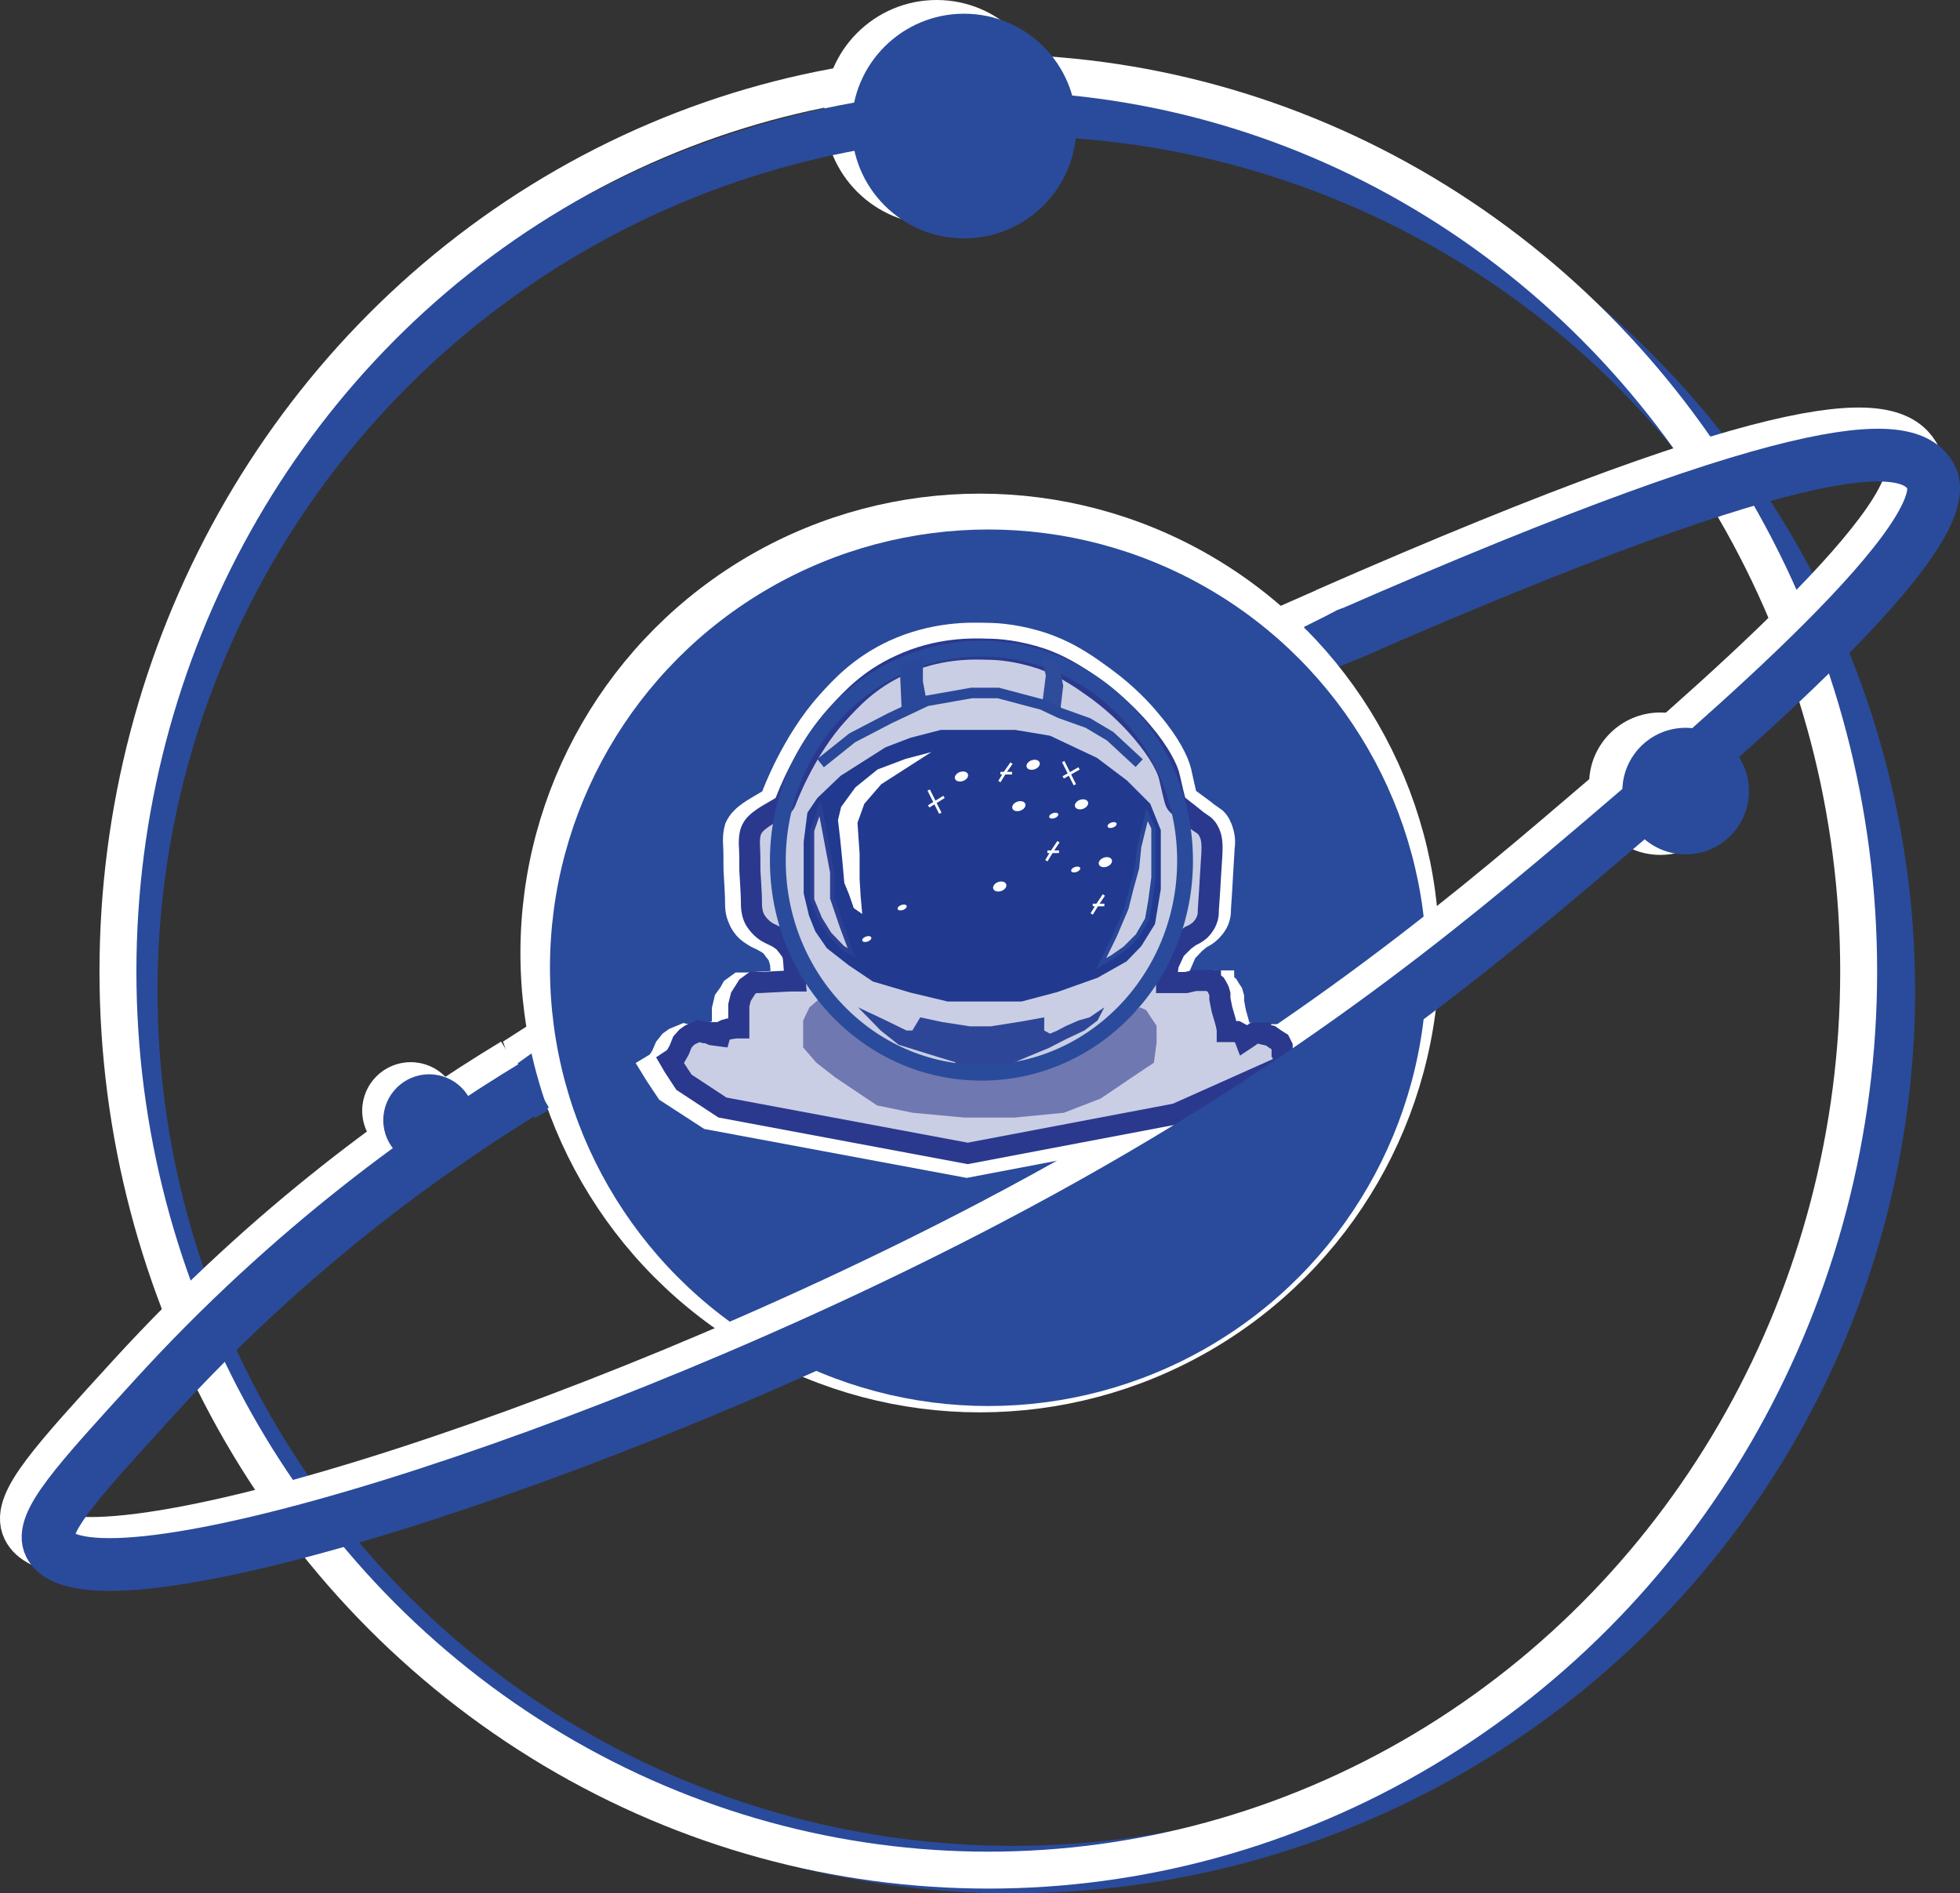 <?xml version="1.0" encoding="UTF-8"?>
<svg id="Calque_22" data-name="Calque 22" xmlns="http://www.w3.org/2000/svg" viewBox="0 0 371.57 359">
  <rect x="0" y="0" width="371.57" height="359" fill="#333333" stroke="none"/>
  <defs>
    <style>
      .cls-1 {
        stroke: #2a398e;
        stroke-width: 4px;
      }

      .cls-1, .cls-2, .cls-3, .cls-4, .cls-5, .cls-6, .cls-7, .cls-8, .cls-9, .cls-10, .cls-11, .cls-12, .cls-13 {
        stroke-miterlimit: 10;
      }

      .cls-1, .cls-2, .cls-4 {
        fill: #c9cee4;
      }

      .cls-2 {
        stroke: #284798;
      }

      .cls-2, .cls-4 {
        stroke-width: .8px;
      }

      .cls-3 {
        stroke-width: .5px;
      }

      .cls-3, .cls-5, .cls-6, .cls-7, .cls-8, .cls-9, .cls-10, .cls-11, .cls-12 {
        fill: none;
      }

      .cls-3, .cls-7, .cls-8, .cls-10, .cls-12, .cls-13 {
        stroke: #fff;
      }

      .cls-4 {
        stroke: #2c4093;
      }

      .cls-5 {
        stroke-width: 9px;
      }

      .cls-5, .cls-6, .cls-11 {
        stroke: #2a4b9b;
      }

      .cls-14 {
        fill: #2e4697;
      }

      .cls-14, .cls-15, .cls-16, .cls-17, .cls-18, .cls-19, .cls-20, .cls-21 {
        stroke-width: 0px;
      }

      .cls-6 {
        stroke-width: 3px;
      }

      .cls-7 {
        stroke-width: 5px;
      }

      .cls-15 {
        fill: #3abcdb;
      }

      .cls-8 {
        stroke-width: 11px;
      }

      .cls-16 {
        fill: #2a4b9b;
      }

      .cls-17 {
        fill: #2f4c9b;
      }

      .cls-9 {
        stroke: #2a4899;
        stroke-width: 2px;
      }

      .cls-18 {
        fill: #213a8f;
      }

      .cls-10 {
        stroke-width: 7px;
      }

      .cls-11 {
        stroke-width: 10px;
      }

      .cls-12 {
        stroke-width: 8px;
      }

      .cls-19 {
        fill: #7078b1;
      }

      .cls-20, .cls-13 {
        fill: #fff;
      }

      .cls-21 {
        fill: #2a4899;
      }
    </style>
  </defs>
  <polygon class="cls-20" points="249.76 111.8 237.06 117.4 244.26 122.2 245.46 122.6 253.76 119.4 249.76 111.8"/>
  <polygon class="cls-20" points="95.36 197.5 104.86 191.4 105.66 200.6 98.16 205.7 95.36 197.5"/>
  <circle class="cls-20" cx="177.56" cy="21.3" r="21.3"/>
  <polygon class="cls-16" points="98.16 201.6 109.06 193.8 113.16 205.2 101.36 212 98.16 201.6"/>
  <polygon class="cls-16" points="256.06 114.9 240.16 122.4 249.86 127.2 251.26 127.5 261.76 123.1 256.06 114.9"/>
  <circle class="cls-5" cx="191.96" cy="187.9" r="166.6"/>
  <ellipse class="cls-10" cx="187.36" cy="184.2" rx="165" ry="170.4"/>
  <circle class="cls-12" cx="185.76" cy="180.7" r="83.1"/>
  <circle class="cls-13" cx="77.86" cy="210.6" r="8.7"/>
  <circle class="cls-16" cx="187.36" cy="183.5" r="83.1"/>
  <circle class="cls-16" cx="182.76" cy="23.9" r="21.3"/>
  <path class="cls-8" d="M251.76,116.9c90.9-39.9,106.7-36.7,110.6-30.2,6.4,10.7-40,50.3-61.7,68.8-24.7,21.1-57.5,48.6-112.4,77.4C110.25,273.8,13.15,303.9,5.85,289.5c-2.1-4.1,5.2-12,19.7-27.9,26.4-28.9,53-47.7,72.3-59.4"/>
  <circle class="cls-20" cx="314.76" cy="148.6" r="13.5"/>
  <circle class="cls-16" cx="82.06" cy="212" r="7.7"/>
  <circle class="cls-15" cx="320.26" cy="153.6" r="8.2"/>
  <circle class="cls-16" cx="319.56" cy="150" r="12"/>
  <polygon class="cls-16" points="254.56 115.3 253.46 115.7 251.16 116.9 247.16 118.9 247.66 119.4 251.66 118.7 253.96 122.6 257.26 120.9 254.56 115.3"/>
  <circle class="cls-16" cx="81.36" cy="212.4" r="8.7"/>
  <path class="cls-7" d="M148.56,182.7c-.4-.9-.3-1.1-.6-1.7-.2-.3-.3-.6-.7-1-.4-.6-.7-.9-1.1-1.3,0,0-.3-.2-1-.6-1.2-.7-1.4-.6-2.1-1.1-.3-.2-1-.6-1.6-1.3-.6-.7-.9-1.4-1-1.7-.5-1.1-.5-2.1-.5-2.5,0-2.2-.2-4.4-.3-6.6,0-1.8,0-3.6-.1-5.3,0-.8,0-1.6.3-2.6.5-1.1,1.3-1.8,1.8-2.2,1.6-1.3,4.4-2.6,4.8-3.1.2-.3.3-.5.4-.8,0,0,3.7-10.1,10.4-17.5,2.5-2.8,6.1-6.7,12.3-9.6,7.6-3.5,14.5-3.3,17.6-3.2,2,0,6,.3,10.7,1.9,5.1,1.8,8.4,4.3,11.3,6.4,4.2,3.1,7,6.1,8.7,8.2,3.5,4.1,5.1,7.5,5.5,9.2.2.9.4,1.8.6,2.7.3,1.3.4,1.9.7,2.4.3.4.5.5,2,1.6,1.4,1,1.2.9,2.1,1.6,1.1.8,1.4.9,1.7,1.3.1.1.6.8.9,1.9.4,1.3.3,2.4.2,2.9,0,0,0,.4-.3,5.1-.2,4.1-.4,6.1-.4,6.8,0,.3,0,.9-.3,1.7-.4,1-1.1,1.7-1.4,2-.6.6-1.2.9-1.8,1.2l-1.2,1-1.7,1.8-1.3,3-.4,2.6v1h3.9l1.8-.4h1.7c0-.1,1,0,1,0h.3c0,.1.3.3.3.3l.3.2.4.3.3.5.4.6.2.7v.9l.4,2.1.5,1.8.3,1.1.2,1v.4h1.9l1.4.7.4.8,1-.6.9-.6h1.3c0,.1,1.1.3,1.1.3l.8.2,1.1.7.8.5.4.9v1.5l.4.7,1.2.4,1.1.4-23.8,10.6-41.5,7.9-48.8-9.1-7.7-5-2-3-.8-1.3,1-.6.9-1.4.7-1.6.8-1,.7-.5,1.7-.7,1.2.3h.7c0,.1.7.4.7.4l1.5.2.2-.8.8-.4.7-.2,1.3-.2h.6v-4.5l.4-1.7.8-1.1.5-.9,1.1-.8h1.3l6.2-.4h1l-.3-4h0l.1.2Z"/>
  <path class="cls-1" d="M150.56,182.1c-.3-.9-.2-1-.5-1.6-.2-.3-.3-.5-.7-1s-.7-.9-1.1-1.2c0,0-.3-.2-.9-.6-1.2-.6-1.3-.6-2-1-.3-.2-.9-.6-1.5-1.3-.6-.7-.9-1.3-1-1.6-.4-1.1-.4-2-.4-2.4,0-2.1-.2-4.2-.3-6.3,0-1.7,0-3.4-.1-5.1,0-.7,0-1.5.3-2.4.4-1.1,1.2-1.7,1.7-2.1,1.5-1.2,4.2-2.4,4.5-2.9.2-.2.3-.5.4-.7,0,0,3.5-9.6,9.9-16.6,2.4-2.6,5.8-6.4,11.7-9.1,7.2-3.4,13.8-3.2,16.7-3.1,2,0,5.7.3,10.2,1.8,4.8,1.7,8,4.1,10.8,6.1,4,3,6.7,5.9,8.3,7.8,3.3,3.9,4.9,7.1,5.2,8.8.2.9.4,1.7.6,2.6.3,1.2.4,1.8.7,2.2.3.4.4.4,1.9,1.6,1.3,1,1.1.9,2,1.6,1.1.8,1.3.8,1.7,1.3.1.1.6.7.9,1.8.3,1.2.2,2.2.2,2.8,0,0,0,.4-.3,4.9-.2,3.9-.4,5.8-.4,6.5,0,.3,0,.9-.3,1.6-.4,1-1,1.6-1.3,1.9-.6.5-1.1.8-1.8,1.1l-1.2.9-1.7,1.7-1.3,2.8-.3,2.5v.9h3.7l1.7-.4h2.9c0,.1.3.3.3.3l.3.2.4.3.3.5.3.6.2.7v.9l.4,2,.5,1.7.3,1.1.2,1v.4h1.8l1.3.7.3.8.9-.6.8-.6h1.2c0,.1,1.1.3,1.1.3l.8.2,1,.7.8.5.4.8v1.4l.4.7,1.1.3,1,.3-22.6,10.1-39.5,7.5-46.5-8.7-7.3-4.8-1.9-2.9-.7-1.2.9-.6.8-1.4.6-1.5.8-.9.7-.5,1.6-.7,1.1.3h.7c0,.1.7.4.7.4l1.5.2.2-.7.8-.4.7-.2,1.3-.2h.6v-4.3l.4-1.6.7-1.1.5-.8,1.1-.8h1.2l5.9-.3h.9l-.3-3.8h0l.1-.1Z"/>
  <polygon class="cls-14" points="174.46 192.9 178.66 193.8 183.86 194.6 187.86 194.6 193.56 193.7 197.96 192.9 197.96 195.4 199.06 196 200.46 195.4 202.16 194.5 204.46 193.5 206.56 192.9 209.36 191 208.06 193.5 205.56 195.4 202.16 197 198.86 198.7 195.96 199.9 192.36 201.4 190.86 202.3 188.36 203.3 184.46 203.3 182.06 203.3 181.06 201.4 177.76 200.4 170.36 198.1 166.96 195.4 162.66 191 167.76 193.4 171.86 195.4 172.96 195.4 174.46 192.9"/>
  <g>
    <polygon class="cls-19" points="153.46 191 152.26 193.5 152.26 196.3 152.26 198.6 154.76 201.5 158.36 204.3 166.26 209.6 173.06 211 182.76 211.9 192.36 211.9 201.66 211 208.66 208.3 214.56 204.3 218.76 201.5 219.26 197.7 219.26 194.5 217.26 191.5 216.06 191 208.26 197.7 200.66 201.5 191.16 203.3 182.56 203.3 174.56 202.6 168.46 199.9 153.46 191"/>
    <polygon class="cls-19" points="155.56 189.2 153.46 191 155.56 196 161.76 197.2 163.66 195.9 155.56 189.2"/>
  </g>
  <ellipse class="cls-6" cx="186.06" cy="163.2" rx="38.6" ry="40.2"/>
  <polygon class="cls-18" points="167.86 141.7 159.36 147.1 154.96 151.3 153.06 154.1 152.36 159.6 152.36 164.4 152.36 169.4 153.36 173.6 154.56 176.6 156.76 179.8 160.86 183 165.46 186.1 172.56 188.2 179.66 189.9 187.36 189.9 193.66 189.9 200.46 188.1 208.06 185.4 213.56 182.3 216.36 179.4 218.96 175.2 220.06 168.6 220.06 163.2 220.06 157.4 218.06 152.4 213.66 148 207.96 143.7 199.06 139.5 192.46 138.4 184.76 138.4 178.36 138.4 172.56 139.9 167.86 141.7"/>
  <polygon class="cls-4" points="155.46 153.2 153.96 157.5 153.96 161.6 153.96 166.2 153.96 170.6 155.46 174.2 157.26 177.1 159.76 179.7 161.46 180.7 159.56 175.6 157.76 170.3 157.76 165.4 155.46 153.2"/>
  <polygon class="cls-2" points="217.46 154.5 218.66 157 218.66 160.5 218.66 166.4 218.06 170.9 217.46 174.3 215.66 177.4 213.26 179.8 210.96 181.4 208.76 182.7 211.26 177.6 212.46 174.8 213.56 172.2 214.46 168.6 215.56 164.6 215.96 160.6 217.46 154.5"/>
  <g>
    <polyline class="cls-3" points="200.66 159.6 199.46 161.4 198.36 163.2"/>
    <line class="cls-3" x1="198.56" y1="161.5" x2="200.76" y2="161.5"/>
  </g>
  <polygon class="cls-21" points="174.96 124.7 174.96 129.2 175.66 132.9 170.96 135.2 170.56 126.1 174.96 124.7"/>
  <polygon class="cls-17" points="197.56 124.9 198.26 128.1 197.56 133.6 200.96 135.2 201.56 130 200.76 126 197.56 124.9"/>
  <polyline class="cls-9" points="155.56 144.7 161.56 139.9 168.66 136.2 175.66 132.9 184.16 131.4 187.36 131.4 189.26 131.4 197.56 133.6 200.96 135.2 206.26 137.1 210.46 139.6 215.96 144.7"/>
  <ellipse class="cls-20" cx="182.27" cy="147.23" rx="1.3" ry=".9" transform="translate(-38.69 69.29) rotate(-19.5)"/>
  <ellipse class="cls-20" cx="193.15" cy="152.86" rx="1.3" ry=".9" transform="translate(-39.95 73.24) rotate(-19.5)"/>
  <ellipse class="cls-20" cx="195.86" cy="145.01" rx="1.3" ry=".9" transform="translate(-37.17 73.7) rotate(-19.5)"/>
  <ellipse class="cls-20" cx="205.03" cy="152.51" rx="1.3" ry=".9" transform="translate(-39.15 77.19) rotate(-19.5)"/>
  <ellipse class="cls-20" cx="209.55" cy="163.48" rx="1.3" ry=".9" transform="translate(-42.55 79.32) rotate(-19.5)"/>
  <polygon class="cls-20" points="176.56 142.6 171.66 143.9 166.36 145.9 162.16 149.3 159.46 153 158.86 155.5 159.26 158.9 159.66 162.9 160.06 167.4 160.96 169.6 161.86 172.2 163.46 173.3 163.16 170 162.96 166.7 162.96 161.9 162.56 156 163.86 152.4 167.06 148.7 176.56 142.6"/>
  <g>
    <polyline class="cls-3" points="176.06 149.8 177.16 152 178.26 154.2"/>
    <line class="cls-3" x1="176.06" y1="152.9" x2="178.96" y2="151.1"/>
  </g>
  <g>
    <polyline class="cls-3" points="191.76 144.7 190.56 146.4 189.46 148.2"/>
    <line class="cls-3" x1="189.66" y1="146.6" x2="191.86" y2="146.6"/>
  </g>
  <g>
    <polyline class="cls-3" points="201.56 144.4 202.66 146.6 203.76 148.8"/>
    <line class="cls-3" x1="201.56" y1="147.4" x2="204.56" y2="145.7"/>
  </g>
  <ellipse class="cls-20" cx="161.76" cy="160.14" rx=".7" ry=".9" transform="translate(-63.25 194.52) rotate(-53.4)"/>
  <ellipse class="cls-20" cx="171.03" cy="172.07" rx=".9" ry=".5" transform="translate(-47.63 66.96) rotate(-19.5)"/>
  <ellipse class="cls-20" cx="189.53" cy="168.09" rx="1.3" ry=".9" transform="translate(-45.24 72.91) rotate(-19.5)"/>
  <ellipse class="cls-20" cx="164.32" cy="178.06" rx=".9" ry=".5" transform="translate(-50.01 65.06) rotate(-19.5)"/>
  <ellipse class="cls-20" cx="203.93" cy="164.87" rx=".9" ry=".5" transform="translate(-43.34 77.53) rotate(-19.5)"/>
  <ellipse class="cls-20" cx="210.83" cy="156.44" rx=".9" ry=".5" transform="translate(-40.13 79.35) rotate(-19.5)"/>
  <ellipse class="cls-20" cx="199.77" cy="154.65" rx=".9" ry=".5" transform="translate(-40.17 75.56) rotate(-19.5)"/>
  <g>
    <polyline class="cls-3" points="209.26 169.7 208.06 171.5 206.96 173.3"/>
    <line class="cls-3" x1="207.16" y1="171.6" x2="209.36" y2="171.6"/>
  </g>
  <path class="cls-11" d="M101.46,205.7c-19.3,11.7-46,30.5-72.3,59.4-14.5,15.9-21.8,23.8-19.7,27.9,7.3,14.4,104.4-15.7,182.4-56.6,55-28.8,87.7-56.4,112.4-77.4,21.7-18.5,68.2-58.1,61.7-68.8-3.9-6.5-19.7-9.6-110.6,30.2"/>
</svg>